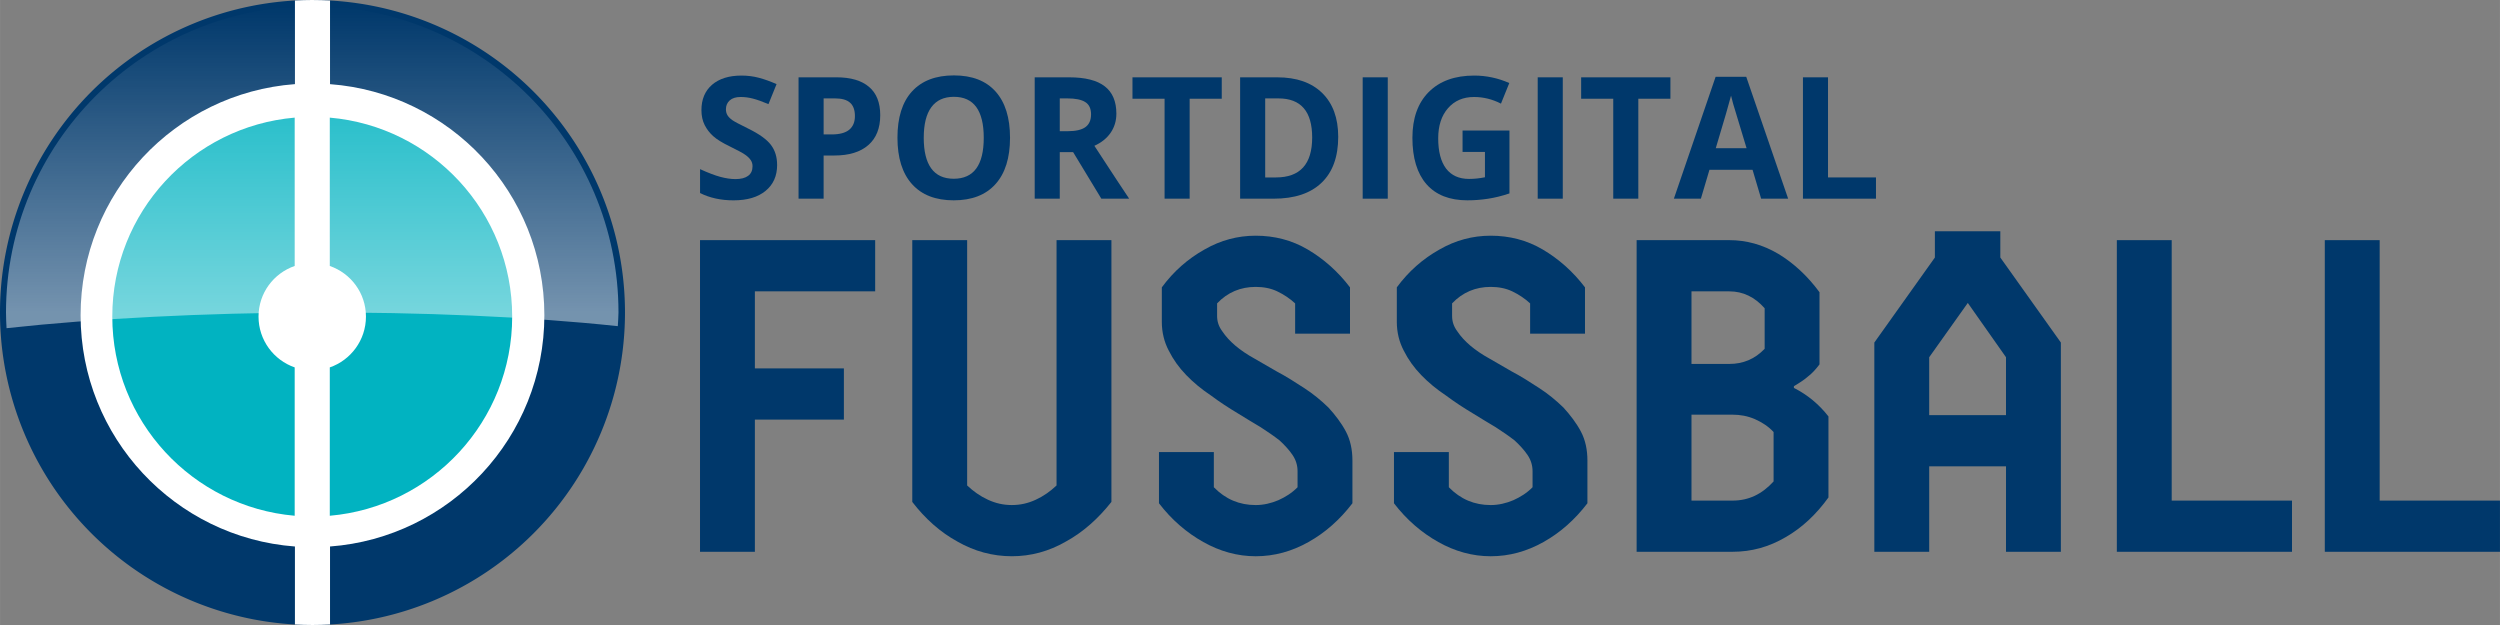 <svg width="400" height="100" version="1.1" viewBox="0 0 320 80.002" xmlns="http://www.w3.org/2000/svg">
 <rect x="0" y="0" width="320" height="80.002" fill="#808080" stroke="none"/>
 <defs>
  <linearGradient id="linearGradient911" x1="10.671" x2="49.874" y1="123.97" y2="123.97" gradientTransform="rotate(-90,-15.896,68.113)" gradientUnits="userSpaceOnUse">
   <stop stop-color="#fff" stop-opacity=".455" offset="0"/>
   <stop stop-color="#fff" stop-opacity="0" offset="1"/>
  </linearGradient>
 </defs>
 <g transform="translate(.001 2.0703e-5)" fill="#00386b">
  <path d="m112.02 37.294v-6.553h-22.421v39.891h7.023v-16.925h11.393v-6.553h-11.393v-9.859z"/>
  <path d="m142.26 30.74h-7.023v31.4c-0.78 0.741-1.665 1.368-2.653 1.824s-1.977 0.684-3.069 0.684-2.081-0.228-3.069-0.684-1.873-1.083-2.653-1.824v-31.4h-7.023v33.508c1.665 2.166 3.589 3.875 5.774 5.072 2.185 1.254 4.526 1.881 6.971 1.881s4.734-0.627 6.919-1.881c2.185-1.197 4.11-2.906 5.826-5.072z"/>
  <path d="m173.11 64.42v-5.471c0-1.368-0.26-2.621-0.832-3.704s-1.353-2.108-2.237-3.077c-0.936-0.912-1.977-1.767-3.121-2.507s-2.289-1.482-3.485-2.108c-0.988-0.57-1.977-1.14-2.861-1.653-0.936-0.513-1.769-1.083-2.445-1.653s-1.248-1.197-1.665-1.824c-0.468-0.627-0.676-1.254-0.676-1.994v-1.596c1.353-1.425 3.017-2.108 4.942-2.108 0.988 0 1.925 0.171 2.757 0.57 0.832 0.399 1.613 0.912 2.289 1.539v3.875h7.023v-5.927c-1.561-2.051-3.381-3.647-5.41-4.844s-4.266-1.767-6.659-1.767c-2.289 0-4.474 0.57-6.555 1.767-2.133 1.197-3.954 2.792-5.462 4.844v4.445c0 1.311 0.312 2.564 0.884 3.647 0.572 1.14 1.3 2.166 2.237 3.134s1.977 1.824 3.173 2.621c1.145 0.855 2.289 1.596 3.433 2.28 0.988 0.627 1.977 1.197 2.913 1.767 0.884 0.57 1.717 1.14 2.445 1.71 0.676 0.627 1.248 1.254 1.665 1.881 0.416 0.627 0.624 1.311 0.624 2.051v2.051c-0.728 0.741-1.561 1.254-2.445 1.653-0.936 0.399-1.925 0.627-2.913 0.627-2.081 0-3.85-0.741-5.358-2.28v-4.502h-7.023v6.553c1.613 2.108 3.537 3.761 5.67 4.958 2.133 1.197 4.37 1.824 6.711 1.824 2.393 0 4.63-0.627 6.763-1.824 2.133-1.197 4.006-2.849 5.618-4.958z"/>
  <path d="m203.19 64.42v-5.471c0-1.368-0.26-2.621-0.832-3.704s-1.353-2.108-2.237-3.077c-0.936-0.912-1.977-1.767-3.121-2.507-1.145-0.741-2.289-1.482-3.485-2.108-0.988-0.57-1.977-1.14-2.861-1.653-0.936-0.513-1.769-1.083-2.445-1.653s-1.248-1.197-1.665-1.824c-0.468-0.627-0.676-1.254-0.676-1.994v-1.596c1.353-1.425 3.017-2.108 4.942-2.108 0.988 0 1.925 0.171 2.757 0.57s1.613 0.912 2.289 1.539v3.875h7.023v-5.927c-1.561-2.051-3.381-3.647-5.41-4.844s-4.266-1.767-6.659-1.767c-2.289 0-4.474 0.57-6.555 1.767-2.133 1.197-3.954 2.792-5.462 4.844v4.445c0 1.311 0.312 2.564 0.884 3.647 0.572 1.14 1.3 2.166 2.237 3.134 0.936 0.969 1.977 1.824 3.173 2.621 1.145 0.855 2.289 1.596 3.433 2.28 0.988 0.627 1.977 1.197 2.913 1.767 0.884 0.57 1.717 1.14 2.445 1.71 0.676 0.627 1.248 1.254 1.665 1.881s0.624 1.311 0.624 2.051v2.051c-0.728 0.741-1.561 1.254-2.445 1.653-0.936 0.399-1.925 0.627-2.913 0.627-2.081 0-3.849-0.741-5.358-2.28v-4.502h-7.023v6.553c1.613 2.108 3.537 3.761 5.67 4.958 2.133 1.197 4.37 1.824 6.711 1.824 2.393 0 4.63-0.627 6.763-1.824 2.133-1.197 4.006-2.849 5.618-4.958z"/>
  <path d="m229.62 49.66v-0.228c0.676-0.399 1.3-0.798 1.821-1.254 0.52-0.399 0.988-0.912 1.457-1.539v-9.232c-1.509-2.051-3.277-3.704-5.254-4.901-2.029-1.197-4.11-1.767-6.295-1.767h-11.861v39.891h12.277c2.445 0 4.682-0.627 6.815-1.881 2.081-1.197 3.902-2.906 5.462-5.072v-10.372c-1.196-1.539-2.705-2.792-4.422-3.647zm-13.109 3.419h5.254c0.988 0 1.925 0.171 2.861 0.57 0.884 0.399 1.717 0.912 2.393 1.653v6.326c-1.509 1.653-3.225 2.45-5.254 2.45h-5.254zm0-15.785h4.838c1.769 0 3.277 0.741 4.526 2.166v5.186c-1.248 1.311-2.757 1.938-4.526 1.938h-4.838z"/>
  <path d="m256.77 70.631h7.023v-26.784l-7.751-10.885v-3.362h-8.375v3.362l-7.751 10.885v26.784h7.023v-10.942h9.832zm-9.832-17.495v-7.408l4.942-6.952 4.89 6.952v7.408z"/>
  <path d="m277.98 30.74h-7.023v39.891h22.421v-6.553h-15.398z"/>
  <path d="m304.6 30.74h-7.023v39.891h22.421v-6.553h-15.398z"/>
 </g>
 <g transform="translate(.001 -1.544)">
  <path d="m79.995 41.544a40 40 0 0 1-40 40 40 40 0 0 1-40-40 40 40 0 0 1 40-40 40 40 0 0 1 40 40z" fill="#00386b" style="paint-order:markers stroke fill"/>
  <path transform="matrix(.8 0 0 .8 -.006 0)" d="m49.961 1.93c-0.929 7.146e-4 -1.851 0.031-2.768 0.082v13.379c-19.174 1.437-34.295 17.436-34.295 36.977 0 19.54 15.12 35.565 34.293 37.004v12.477c0.93 0.051 1.865 0.082 2.809 0.082 0.943 0 1.877-0.03 2.807-0.082v-12.477c19.173-1.436 34.295-17.463 34.295-37.004s-15.121-35.536-34.295-36.973v-13.383c-0.917-0.051-1.838-0.079-2.768-0.08z" fill="#fff" style="paint-order:markers stroke fill"/>
  <g transform="translate(-13.767,-70.598)">
   <path d="m51.483 87.197c-13.079 1.141-23.347 12.095-23.347 25.47s10.268 24.351 23.347 25.492v-18.99c-2.692-0.931-4.629-3.495-4.629-6.503 0-3.008 1.937-5.549 4.629-6.48v-18.99zm4.493 0v18.99c2.692 0.931 4.629 3.472 4.629 6.48 0 3.008-1.937 5.572-4.629 6.503v18.99c13.079-1.141 23.347-12.117 23.347-25.492s-10.268-24.329-23.347-25.47z" fill="#01b3c1" stroke-width=".8"/>
  </g>
  <path d="m39.963 2.344c-21.65 0-39.2 17.551-39.2 39.2 6e-3 0.67 0.03 1.34 0.07 2.009 23.252-2.541 55.157-2.72 78.243-0.259 0.042-0.583 0.071-1.166 0.087-1.75 0-21.65-17.551-39.2-39.2-39.2z" fill="url(#linearGradient911)" style="paint-order:markers stroke fill"/>
 </g>
 <g transform="matrix(.53 0 0 .544 78.139 103.61)" fill="#00386b" aria-label="SPORTDIGITAL">
  <path d="m40.248-151.64q0 3.867-2.793 6.094-2.773 2.227-7.734 2.227-4.57 0-8.086-1.719v-5.625q2.891 1.289 4.883 1.816 2.012 0.527 3.672 0.527 1.992 0 3.047-0.762 1.074-0.762 1.074-2.266 0-0.84-0.469-1.484-0.469-0.664-1.387-1.27-0.898-0.605-3.691-1.934-2.617-1.23-3.926-2.363t-2.09-2.637q-0.781-1.504-0.781-3.516 0-3.789 2.559-5.957 2.578-2.168 7.109-2.168 2.227 0 4.238 0.527 2.031 0.527 4.238 1.484l-1.953 4.707q-2.285-0.938-3.789-1.309-1.484-0.371-2.93-0.371-1.719 0-2.637 0.801-0.918 0.801-0.918 2.09 0 0.801 0.371 1.406 0.371 0.586 1.172 1.152 0.82 0.547 3.848 1.992 4.004 1.914 5.488 3.848 1.484 1.914 1.484 4.707z"/>
  <path d="m51.479-158.83h1.992q2.793 0 4.18-1.094 1.387-1.113 1.387-3.223 0-2.129-1.172-3.144-1.152-1.016-3.633-1.016h-2.754zm13.672-4.531q0 4.609-2.891 7.051-2.871 2.441-8.184 2.441h-2.598v10.156h-6.055v-28.555h9.121q5.195 0 7.891 2.246 2.715 2.227 2.715 6.66z"/>
  <path d="m96.498-158.03q0 7.09-3.516 10.898-3.516 3.809-10.078 3.809t-10.078-3.809-3.516-10.938q0-7.129 3.516-10.879 3.535-3.769 10.117-3.769 6.582 0 10.059 3.789 3.496 3.789 3.496 10.898zm-20.84 0q0 4.785 1.816 7.207 1.816 2.422 5.43 2.422 7.246 0 7.246-9.629 0-9.648-7.207-9.648-3.613 0-5.449 2.441-1.836 2.422-1.836 7.207z"/>
  <path d="m108.51-159.59h1.953q2.871 0 4.238-0.957t1.367-3.008q0-2.031-1.406-2.891-1.387-0.859-4.316-0.859h-1.836zm0 4.922v10.957h-6.055v-28.555h8.32q5.82 0 8.613 2.129 2.793 2.109 2.793 6.426 0 2.519-1.387 4.492-1.387 1.953-3.926 3.066 6.445 9.629 8.398 12.441h-6.719l-6.816-10.957z"/>
  <path d="m139.88-143.71h-6.055v-23.516h-7.754v-5.039h21.562v5.039h-7.754z"/>
  <path d="m175.76-158.26q0 7.051-4.023 10.801-4.004 3.75-11.582 3.75h-8.086v-28.555h8.965q6.992 0 10.859 3.691 3.867 3.691 3.867 10.312zm-6.289 0.156q0-9.199-8.125-9.199h-3.223v18.594h2.598q8.75 0 8.75-9.395z"/>
  <path d="m181.67-143.71v-28.555h6.055v28.555z"/>
  <path d="m205.79-159.75h11.328v14.805q-2.754 0.898-5.195 1.25-2.422 0.371-4.961 0.371-6.465 0-9.883-3.789-3.398-3.809-3.398-10.918 0-6.914 3.945-10.781 3.965-3.867 10.977-3.867 4.394 0 8.477 1.758l-2.012 4.844q-3.125-1.562-6.504-1.562-3.926 0-6.289 2.637t-2.363 7.09q0 4.648 1.895 7.109 1.914 2.441 5.547 2.441 1.895 0 3.848-0.391v-5.957h-5.41z"/>
  <path d="m223.94-143.71v-28.555h6.055v28.555z"/>
  <path d="m248.24-143.71h-6.055v-23.516h-7.754v-5.039h21.562v5.039h-7.754z"/>
  <path d="m277.9-143.71-2.07-6.797h-10.41l-2.07 6.797h-6.523l10.078-28.672h7.402l10.117 28.672zm-3.516-11.875q-2.871-9.238-3.242-10.449-0.352-1.211-0.508-1.914-0.645 2.5-3.691 12.363z"/>
  <path d="m288-143.71v-28.555h6.055v23.555h11.582v5z"/>
 </g>
</svg>
